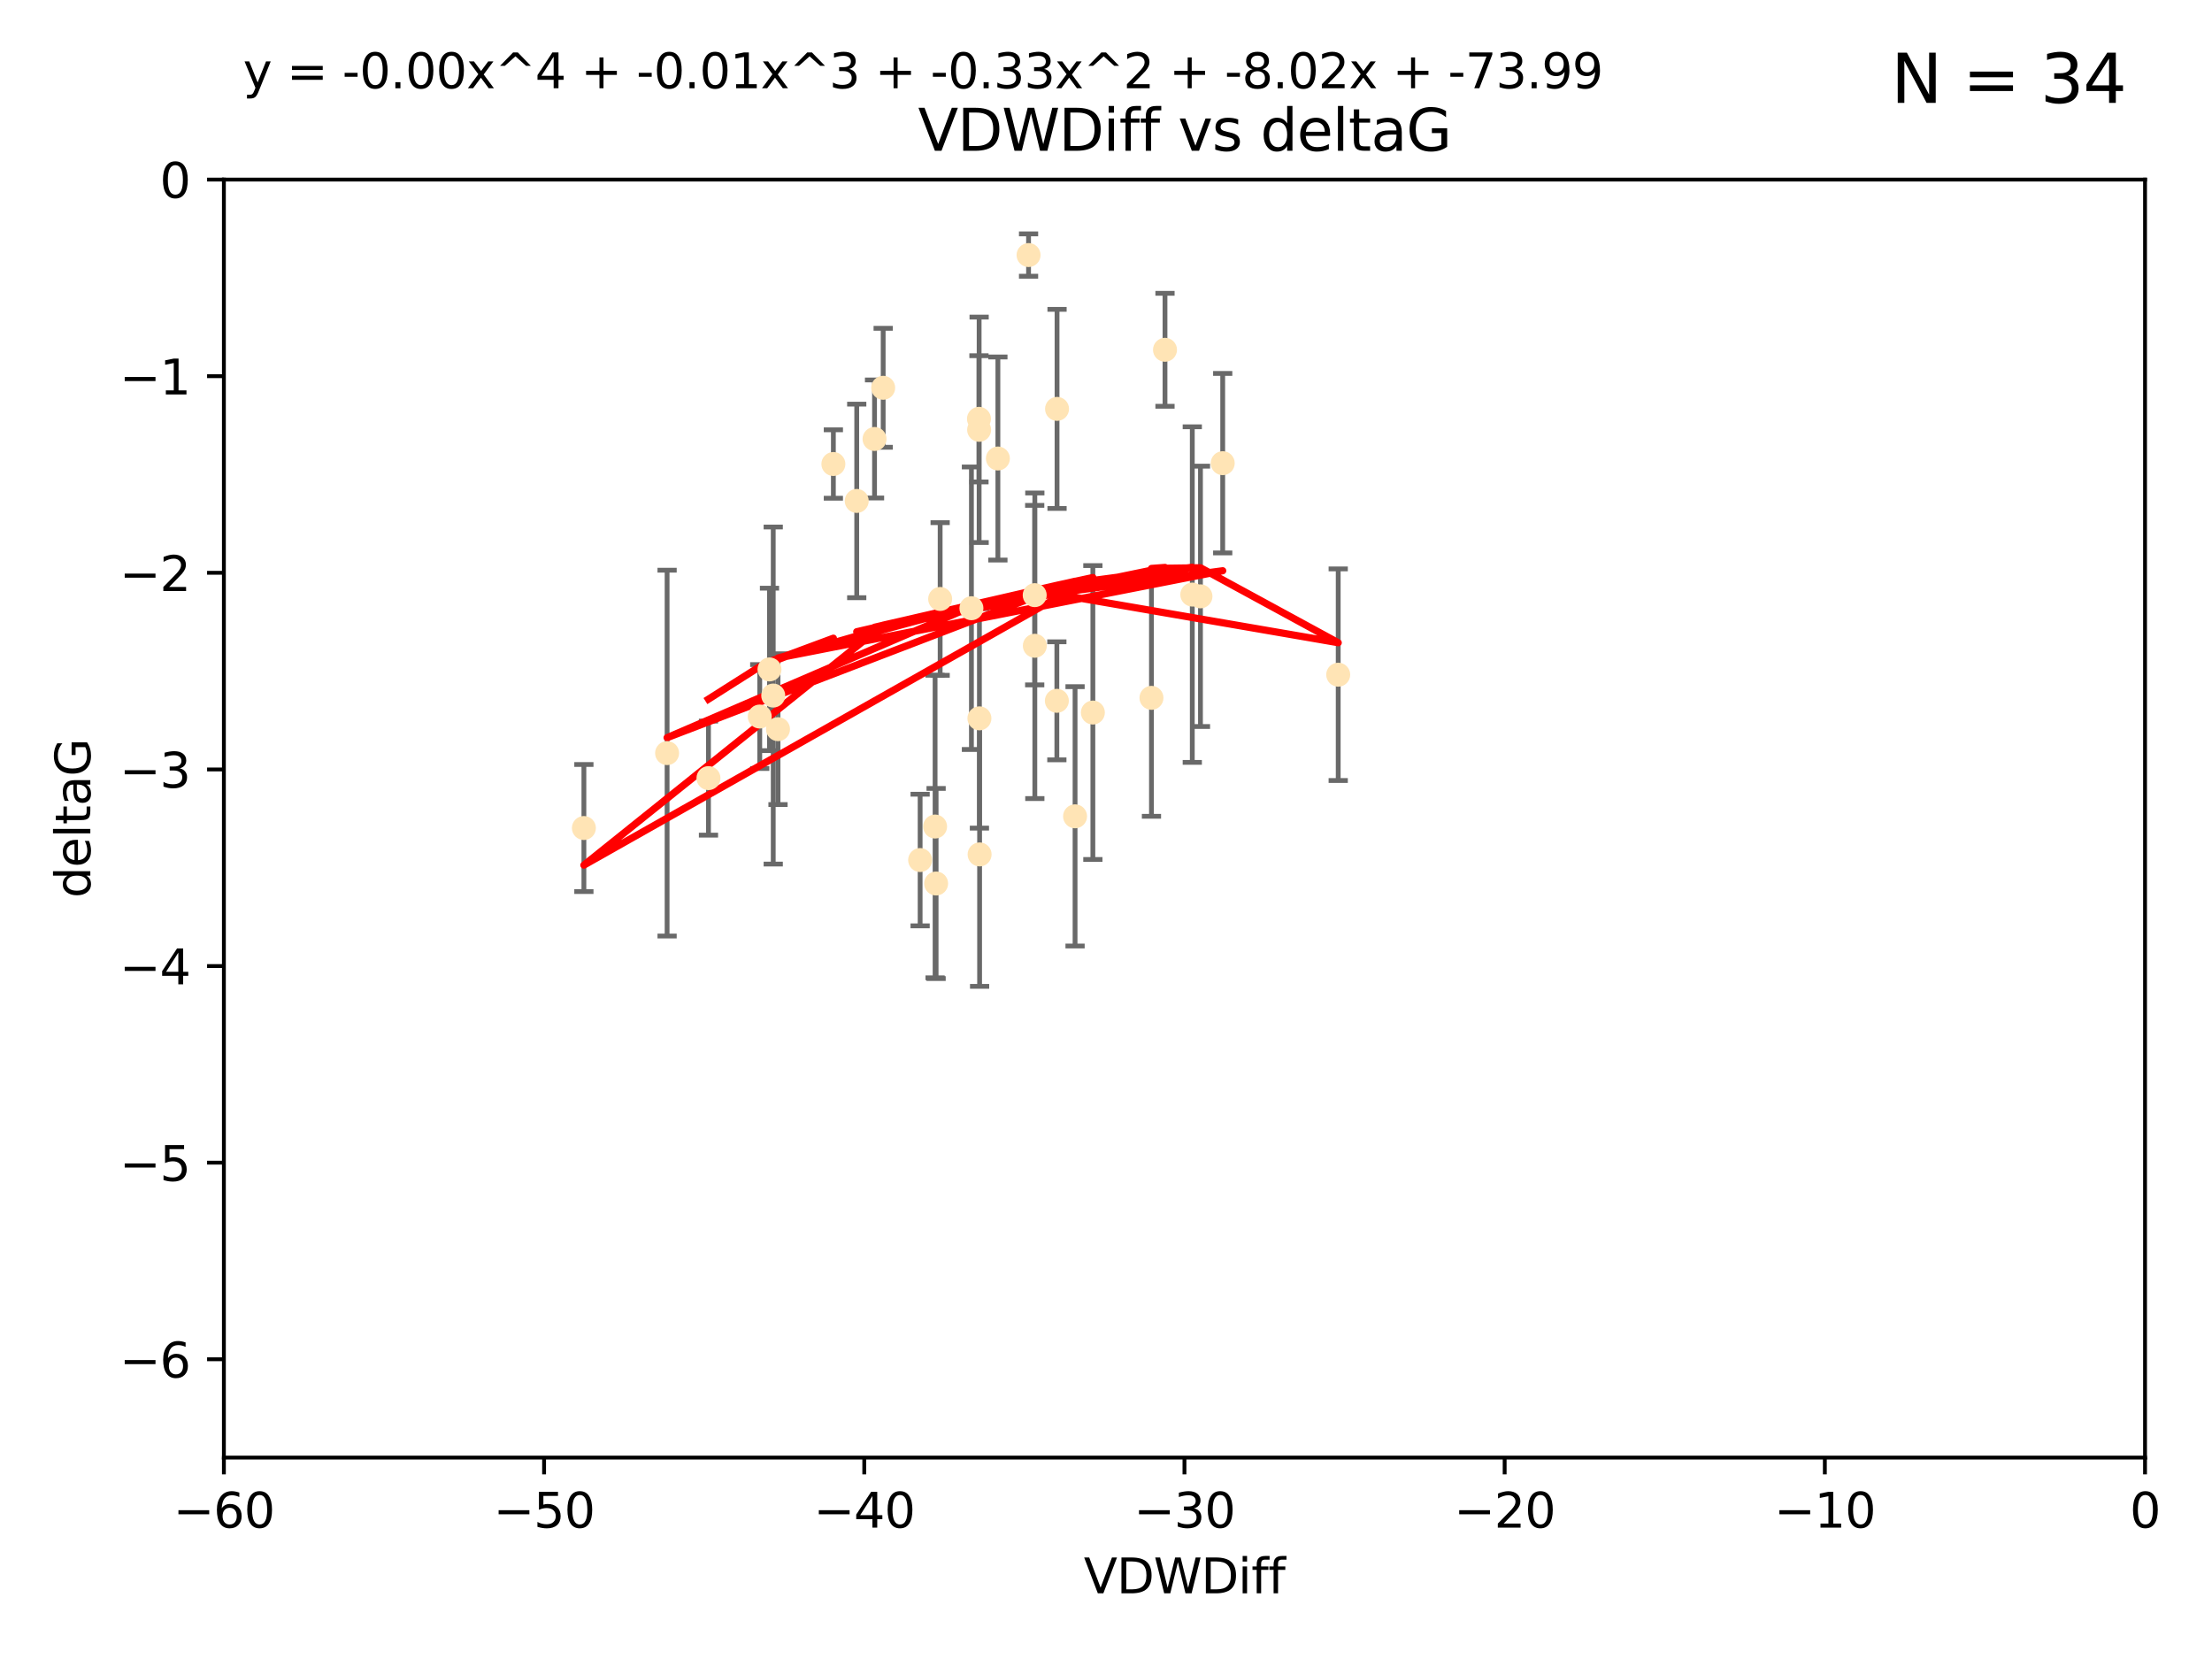 <?xml version="1.0" encoding="utf-8" standalone="no"?>
<!DOCTYPE svg PUBLIC "-//W3C//DTD SVG 1.1//EN"
  "http://www.w3.org/Graphics/SVG/1.1/DTD/svg11.dtd">
<svg xmlns:xlink="http://www.w3.org/1999/xlink" width="460.8pt" height="345.6pt" viewBox="0 0 460.8 345.6" xmlns="http://www.w3.org/2000/svg" version="1.1">
 <defs>
  <style type="text/css">*{stroke-linejoin: round; stroke-linecap: butt}</style>
 </defs>
 <g id="figure_1">
  <g id="patch_1">
   <path d="M 0 345.6 
L 460.8 345.6 
L 460.8 0 
L 0 0 
z
" style="fill: #ffffff"/>
  </g>
  <g id="axes_1">
   <g id="patch_2">
    <path d="M 46.64 303.64 
L 446.85 303.64 
L 446.85 37.411 
L 46.64 37.411 
z
" style="fill: #ffffff"/>
   </g>
   <g id="PathCollection_1">
    <defs>
     <path id="mc688c5a4a3" d="M 0 1.118 
C 0.297 1.118 0.581 1 0.791 0.791 
C 1 0.581 1.118 0.297 1.118 0 
C 1.118 -0.297 1 -0.581 0.791 -0.791 
C 0.581 -1 0.297 -1.118 0 -1.118 
C -0.297 -1.118 -0.581 -1 -0.791 -0.791 
C -1 -0.581 -1.118 -0.297 -1.118 0 
C -1.118 0.297 -1 0.581 -0.791 0.791 
C -0.581 1 -0.297 1.118 0 1.118 
z
" style="stroke: #ffe4b5"/>
    </defs>
    <g clip-path="url(#pc0c38ecc8e)">
     <use xlink:href="#mc688c5a4a3" x="147.588" y="162.096" style="fill: #ffe4b5; stroke: #ffe4b5"/>
     <use xlink:href="#mc688c5a4a3" x="158.268" y="149.269" style="fill: #ffe4b5; stroke: #ffe4b5"/>
     <use xlink:href="#mc688c5a4a3" x="173.607" y="96.663" style="fill: #ffe4b5; stroke: #ffe4b5"/>
     <use xlink:href="#mc688c5a4a3" x="160.298" y="139.451" style="fill: #ffe4b5; stroke: #ffe4b5"/>
     <use xlink:href="#mc688c5a4a3" x="161.079" y="144.895" style="fill: #ffe4b5; stroke: #ffe4b5"/>
     <use xlink:href="#mc688c5a4a3" x="195.009" y="184.051" style="fill: #ffe4b5; stroke: #ffe4b5"/>
     <use xlink:href="#mc688c5a4a3" x="215.547" y="123.979" style="fill: #ffe4b5; stroke: #ffe4b5"/>
     <use xlink:href="#mc688c5a4a3" x="195.85" y="124.776" style="fill: #ffe4b5; stroke: #ffe4b5"/>
     <use xlink:href="#mc688c5a4a3" x="183.981" y="80.785" style="fill: #ffe4b5; stroke: #ffe4b5"/>
     <use xlink:href="#mc688c5a4a3" x="121.635" y="172.492" style="fill: #ffe4b5; stroke: #ffe4b5"/>
     <use xlink:href="#mc688c5a4a3" x="227.664" y="148.435" style="fill: #ffe4b5; stroke: #ffe4b5"/>
     <use xlink:href="#mc688c5a4a3" x="220.202" y="85.179" style="fill: #ffe4b5; stroke: #ffe4b5"/>
     <use xlink:href="#mc688c5a4a3" x="194.796" y="172.182" style="fill: #ffe4b5; stroke: #ffe4b5"/>
     <use xlink:href="#mc688c5a4a3" x="203.971" y="89.537" style="fill: #ffe4b5; stroke: #ffe4b5"/>
     <use xlink:href="#mc688c5a4a3" x="178.473" y="104.354" style="fill: #ffe4b5; stroke: #ffe4b5"/>
     <use xlink:href="#mc688c5a4a3" x="248.375" y="123.863" style="fill: #ffe4b5; stroke: #ffe4b5"/>
     <use xlink:href="#mc688c5a4a3" x="220.162" y="145.992" style="fill: #ffe4b5; stroke: #ffe4b5"/>
     <use xlink:href="#mc688c5a4a3" x="207.88" y="95.517" style="fill: #ffe4b5; stroke: #ffe4b5"/>
     <use xlink:href="#mc688c5a4a3" x="162.073" y="151.902" style="fill: #ffe4b5; stroke: #ffe4b5"/>
     <use xlink:href="#mc688c5a4a3" x="254.713" y="96.489" style="fill: #ffe4b5; stroke: #ffe4b5"/>
     <use xlink:href="#mc688c5a4a3" x="203.937" y="87.252" style="fill: #ffe4b5; stroke: #ffe4b5"/>
     <use xlink:href="#mc688c5a4a3" x="204.03" y="149.646" style="fill: #ffe4b5; stroke: #ffe4b5"/>
     <use xlink:href="#mc688c5a4a3" x="138.969" y="156.886" style="fill: #ffe4b5; stroke: #ffe4b5"/>
     <use xlink:href="#mc688c5a4a3" x="223.956" y="170.054" style="fill: #ffe4b5; stroke: #ffe4b5"/>
     <use xlink:href="#mc688c5a4a3" x="204.07" y="177.992" style="fill: #ffe4b5; stroke: #ffe4b5"/>
     <use xlink:href="#mc688c5a4a3" x="214.267" y="53.134" style="fill: #ffe4b5; stroke: #ffe4b5"/>
     <use xlink:href="#mc688c5a4a3" x="191.68" y="179.162" style="fill: #ffe4b5; stroke: #ffe4b5"/>
     <use xlink:href="#mc688c5a4a3" x="182.183" y="91.447" style="fill: #ffe4b5; stroke: #ffe4b5"/>
     <use xlink:href="#mc688c5a4a3" x="242.69" y="72.868" style="fill: #ffe4b5; stroke: #ffe4b5"/>
     <use xlink:href="#mc688c5a4a3" x="239.871" y="145.375" style="fill: #ffe4b5; stroke: #ffe4b5"/>
     <use xlink:href="#mc688c5a4a3" x="250.08" y="124.229" style="fill: #ffe4b5; stroke: #ffe4b5"/>
     <use xlink:href="#mc688c5a4a3" x="278.774" y="140.551" style="fill: #ffe4b5; stroke: #ffe4b5"/>
     <use xlink:href="#mc688c5a4a3" x="215.574" y="134.525" style="fill: #ffe4b5; stroke: #ffe4b5"/>
     <use xlink:href="#mc688c5a4a3" x="202.366" y="126.704" style="fill: #ffe4b5; stroke: #ffe4b5"/>
    </g>
   </g>
   <g id="matplotlib.axis_1">
    <g id="xtick_1">
     <g id="line2d_1">
      <defs>
       <path id="md8740030b8" d="M 0 0 
L 0 3.5 
" style="stroke: #000000; stroke-width: 0.8"/>
      </defs>
      <g>
       <use xlink:href="#md8740030b8" x="46.64" y="303.64" style="stroke: #000000; stroke-width: 0.8"/>
      </g>
     </g>
     <g id="text_1">
      <!-- −60 -->
      <g transform="translate(36.088 318.238)scale(0.1 -0.1)">
       <defs>
        <path id="DejaVuSans-2212" d="M 678 2272 
L 4684 2272 
L 4684 1741 
L 678 1741 
L 678 2272 
z
" transform="scale(0.016)"/>
        <path id="DejaVuSans-36" d="M 2113 2584 
Q 1688 2584 1439 2293 
Q 1191 2003 1191 1497 
Q 1191 994 1439 701 
Q 1688 409 2113 409 
Q 2538 409 2786 701 
Q 3034 994 3034 1497 
Q 3034 2003 2786 2293 
Q 2538 2584 2113 2584 
z
M 3366 4563 
L 3366 3988 
Q 3128 4100 2886 4159 
Q 2644 4219 2406 4219 
Q 1781 4219 1451 3797 
Q 1122 3375 1075 2522 
Q 1259 2794 1537 2939 
Q 1816 3084 2150 3084 
Q 2853 3084 3261 2657 
Q 3669 2231 3669 1497 
Q 3669 778 3244 343 
Q 2819 -91 2113 -91 
Q 1303 -91 875 529 
Q 447 1150 447 2328 
Q 447 3434 972 4092 
Q 1497 4750 2381 4750 
Q 2619 4750 2861 4703 
Q 3103 4656 3366 4563 
z
" transform="scale(0.016)"/>
        <path id="DejaVuSans-30" d="M 2034 4250 
Q 1547 4250 1301 3770 
Q 1056 3291 1056 2328 
Q 1056 1369 1301 889 
Q 1547 409 2034 409 
Q 2525 409 2770 889 
Q 3016 1369 3016 2328 
Q 3016 3291 2770 3770 
Q 2525 4250 2034 4250 
z
M 2034 4750 
Q 2819 4750 3233 4129 
Q 3647 3509 3647 2328 
Q 3647 1150 3233 529 
Q 2819 -91 2034 -91 
Q 1250 -91 836 529 
Q 422 1150 422 2328 
Q 422 3509 836 4129 
Q 1250 4750 2034 4750 
z
" transform="scale(0.016)"/>
       </defs>
       <use xlink:href="#DejaVuSans-2212"/>
       <use xlink:href="#DejaVuSans-36" x="83.789"/>
       <use xlink:href="#DejaVuSans-30" x="147.412"/>
      </g>
     </g>
    </g>
    <g id="xtick_2">
     <g id="line2d_2">
      <g>
       <use xlink:href="#md8740030b8" x="113.342" y="303.64" style="stroke: #000000; stroke-width: 0.8"/>
      </g>
     </g>
     <g id="text_2">
      <!-- −50 -->
      <g transform="translate(102.789 318.238)scale(0.1 -0.1)">
       <defs>
        <path id="DejaVuSans-35" d="M 691 4666 
L 3169 4666 
L 3169 4134 
L 1269 4134 
L 1269 2991 
Q 1406 3038 1543 3061 
Q 1681 3084 1819 3084 
Q 2600 3084 3056 2656 
Q 3513 2228 3513 1497 
Q 3513 744 3044 326 
Q 2575 -91 1722 -91 
Q 1428 -91 1123 -41 
Q 819 9 494 109 
L 494 744 
Q 775 591 1075 516 
Q 1375 441 1709 441 
Q 2250 441 2565 725 
Q 2881 1009 2881 1497 
Q 2881 1984 2565 2268 
Q 2250 2553 1709 2553 
Q 1456 2553 1204 2497 
Q 953 2441 691 2322 
L 691 4666 
z
" transform="scale(0.016)"/>
       </defs>
       <use xlink:href="#DejaVuSans-2212"/>
       <use xlink:href="#DejaVuSans-35" x="83.789"/>
       <use xlink:href="#DejaVuSans-30" x="147.412"/>
      </g>
     </g>
    </g>
    <g id="xtick_3">
     <g id="line2d_3">
      <g>
       <use xlink:href="#md8740030b8" x="180.043" y="303.64" style="stroke: #000000; stroke-width: 0.8"/>
      </g>
     </g>
     <g id="text_3">
      <!-- −40 -->
      <g transform="translate(169.491 318.238)scale(0.1 -0.1)">
       <defs>
        <path id="DejaVuSans-34" d="M 2419 4116 
L 825 1625 
L 2419 1625 
L 2419 4116 
z
M 2253 4666 
L 3047 4666 
L 3047 1625 
L 3713 1625 
L 3713 1100 
L 3047 1100 
L 3047 0 
L 2419 0 
L 2419 1100 
L 313 1100 
L 313 1709 
L 2253 4666 
z
" transform="scale(0.016)"/>
       </defs>
       <use xlink:href="#DejaVuSans-2212"/>
       <use xlink:href="#DejaVuSans-34" x="83.789"/>
       <use xlink:href="#DejaVuSans-30" x="147.412"/>
      </g>
     </g>
    </g>
    <g id="xtick_4">
     <g id="line2d_4">
      <g>
       <use xlink:href="#md8740030b8" x="246.745" y="303.64" style="stroke: #000000; stroke-width: 0.8"/>
      </g>
     </g>
     <g id="text_4">
      <!-- −30 -->
      <g transform="translate(236.193 318.238)scale(0.1 -0.1)">
       <defs>
        <path id="DejaVuSans-33" d="M 2597 2516 
Q 3050 2419 3304 2112 
Q 3559 1806 3559 1356 
Q 3559 666 3084 287 
Q 2609 -91 1734 -91 
Q 1441 -91 1130 -33 
Q 819 25 488 141 
L 488 750 
Q 750 597 1062 519 
Q 1375 441 1716 441 
Q 2309 441 2620 675 
Q 2931 909 2931 1356 
Q 2931 1769 2642 2001 
Q 2353 2234 1838 2234 
L 1294 2234 
L 1294 2753 
L 1863 2753 
Q 2328 2753 2575 2939 
Q 2822 3125 2822 3475 
Q 2822 3834 2567 4026 
Q 2313 4219 1838 4219 
Q 1578 4219 1281 4162 
Q 984 4106 628 3988 
L 628 4550 
Q 988 4650 1302 4700 
Q 1616 4750 1894 4750 
Q 2613 4750 3031 4423 
Q 3450 4097 3450 3541 
Q 3450 3153 3228 2886 
Q 3006 2619 2597 2516 
z
" transform="scale(0.016)"/>
       </defs>
       <use xlink:href="#DejaVuSans-2212"/>
       <use xlink:href="#DejaVuSans-33" x="83.789"/>
       <use xlink:href="#DejaVuSans-30" x="147.412"/>
      </g>
     </g>
    </g>
    <g id="xtick_5">
     <g id="line2d_5">
      <g>
       <use xlink:href="#md8740030b8" x="313.447" y="303.64" style="stroke: #000000; stroke-width: 0.8"/>
      </g>
     </g>
     <g id="text_5">
      <!-- −20 -->
      <g transform="translate(302.894 318.238)scale(0.1 -0.1)">
       <defs>
        <path id="DejaVuSans-32" d="M 1228 531 
L 3431 531 
L 3431 0 
L 469 0 
L 469 531 
Q 828 903 1448 1529 
Q 2069 2156 2228 2338 
Q 2531 2678 2651 2914 
Q 2772 3150 2772 3378 
Q 2772 3750 2511 3984 
Q 2250 4219 1831 4219 
Q 1534 4219 1204 4116 
Q 875 4013 500 3803 
L 500 4441 
Q 881 4594 1212 4672 
Q 1544 4750 1819 4750 
Q 2544 4750 2975 4387 
Q 3406 4025 3406 3419 
Q 3406 3131 3298 2873 
Q 3191 2616 2906 2266 
Q 2828 2175 2409 1742 
Q 1991 1309 1228 531 
z
" transform="scale(0.016)"/>
       </defs>
       <use xlink:href="#DejaVuSans-2212"/>
       <use xlink:href="#DejaVuSans-32" x="83.789"/>
       <use xlink:href="#DejaVuSans-30" x="147.412"/>
      </g>
     </g>
    </g>
    <g id="xtick_6">
     <g id="line2d_6">
      <g>
       <use xlink:href="#md8740030b8" x="380.148" y="303.64" style="stroke: #000000; stroke-width: 0.8"/>
      </g>
     </g>
     <g id="text_6">
      <!-- −10 -->
      <g transform="translate(369.596 318.238)scale(0.1 -0.1)">
       <defs>
        <path id="DejaVuSans-31" d="M 794 531 
L 1825 531 
L 1825 4091 
L 703 3866 
L 703 4441 
L 1819 4666 
L 2450 4666 
L 2450 531 
L 3481 531 
L 3481 0 
L 794 0 
L 794 531 
z
" transform="scale(0.016)"/>
       </defs>
       <use xlink:href="#DejaVuSans-2212"/>
       <use xlink:href="#DejaVuSans-31" x="83.789"/>
       <use xlink:href="#DejaVuSans-30" x="147.412"/>
      </g>
     </g>
    </g>
    <g id="xtick_7">
     <g id="line2d_7">
      <g>
       <use xlink:href="#md8740030b8" x="446.85" y="303.64" style="stroke: #000000; stroke-width: 0.8"/>
      </g>
     </g>
     <g id="text_7">
      <!-- 0 -->
      <g transform="translate(443.669 318.238)scale(0.1 -0.1)">
       <use xlink:href="#DejaVuSans-30"/>
      </g>
     </g>
    </g>
    <g id="text_8">
     <!-- VDWDiff -->
     <g transform="translate(225.772 331.917)scale(0.1 -0.1)">
      <defs>
       <path id="DejaVuSans-56" d="M 1831 0 
L 50 4666 
L 709 4666 
L 2188 738 
L 3669 4666 
L 4325 4666 
L 2547 0 
L 1831 0 
z
" transform="scale(0.016)"/>
       <path id="DejaVuSans-44" d="M 1259 4147 
L 1259 519 
L 2022 519 
Q 2988 519 3436 956 
Q 3884 1394 3884 2338 
Q 3884 3275 3436 3711 
Q 2988 4147 2022 4147 
L 1259 4147 
z
M 628 4666 
L 1925 4666 
Q 3281 4666 3915 4102 
Q 4550 3538 4550 2338 
Q 4550 1131 3912 565 
Q 3275 0 1925 0 
L 628 0 
L 628 4666 
z
" transform="scale(0.016)"/>
       <path id="DejaVuSans-57" d="M 213 4666 
L 850 4666 
L 1831 722 
L 2809 4666 
L 3519 4666 
L 4500 722 
L 5478 4666 
L 6119 4666 
L 4947 0 
L 4153 0 
L 3169 4050 
L 2175 0 
L 1381 0 
L 213 4666 
z
" transform="scale(0.016)"/>
       <path id="DejaVuSans-69" d="M 603 3500 
L 1178 3500 
L 1178 0 
L 603 0 
L 603 3500 
z
M 603 4863 
L 1178 4863 
L 1178 4134 
L 603 4134 
L 603 4863 
z
" transform="scale(0.016)"/>
       <path id="DejaVuSans-66" d="M 2375 4863 
L 2375 4384 
L 1825 4384 
Q 1516 4384 1395 4259 
Q 1275 4134 1275 3809 
L 1275 3500 
L 2222 3500 
L 2222 3053 
L 1275 3053 
L 1275 0 
L 697 0 
L 697 3053 
L 147 3053 
L 147 3500 
L 697 3500 
L 697 3744 
Q 697 4328 969 4595 
Q 1241 4863 1831 4863 
L 2375 4863 
z
" transform="scale(0.016)"/>
      </defs>
      <use xlink:href="#DejaVuSans-56"/>
      <use xlink:href="#DejaVuSans-44" x="68.408"/>
      <use xlink:href="#DejaVuSans-57" x="145.41"/>
      <use xlink:href="#DejaVuSans-44" x="244.287"/>
      <use xlink:href="#DejaVuSans-69" x="321.289"/>
      <use xlink:href="#DejaVuSans-66" x="349.072"/>
      <use xlink:href="#DejaVuSans-66" x="384.277"/>
     </g>
    </g>
   </g>
   <g id="matplotlib.axis_2">
    <g id="ytick_1">
     <g id="line2d_8">
      <defs>
       <path id="m458cd18bd2" d="M 0 0 
L -3.5 0 
" style="stroke: #000000; stroke-width: 0.8"/>
      </defs>
      <g>
       <use xlink:href="#m458cd18bd2" x="46.64" y="283.161" style="stroke: #000000; stroke-width: 0.8"/>
      </g>
     </g>
     <g id="text_9">
      <!-- −6 -->
      <g transform="translate(24.898 286.96)scale(0.1 -0.1)">
       <use xlink:href="#DejaVuSans-2212"/>
       <use xlink:href="#DejaVuSans-36" x="83.789"/>
      </g>
     </g>
    </g>
    <g id="ytick_2">
     <g id="line2d_9">
      <g>
       <use xlink:href="#m458cd18bd2" x="46.64" y="242.203" style="stroke: #000000; stroke-width: 0.8"/>
      </g>
     </g>
     <g id="text_10">
      <!-- −5 -->
      <g transform="translate(24.898 246.002)scale(0.1 -0.1)">
       <use xlink:href="#DejaVuSans-2212"/>
       <use xlink:href="#DejaVuSans-35" x="83.789"/>
      </g>
     </g>
    </g>
    <g id="ytick_3">
     <g id="line2d_10">
      <g>
       <use xlink:href="#m458cd18bd2" x="46.64" y="201.244" style="stroke: #000000; stroke-width: 0.8"/>
      </g>
     </g>
     <g id="text_11">
      <!-- −4 -->
      <g transform="translate(24.898 205.044)scale(0.1 -0.1)">
       <use xlink:href="#DejaVuSans-2212"/>
       <use xlink:href="#DejaVuSans-34" x="83.789"/>
      </g>
     </g>
    </g>
    <g id="ytick_4">
     <g id="line2d_11">
      <g>
       <use xlink:href="#m458cd18bd2" x="46.64" y="160.286" style="stroke: #000000; stroke-width: 0.8"/>
      </g>
     </g>
     <g id="text_12">
      <!-- −3 -->
      <g transform="translate(24.898 164.085)scale(0.1 -0.1)">
       <use xlink:href="#DejaVuSans-2212"/>
       <use xlink:href="#DejaVuSans-33" x="83.789"/>
      </g>
     </g>
    </g>
    <g id="ytick_5">
     <g id="line2d_12">
      <g>
       <use xlink:href="#m458cd18bd2" x="46.64" y="119.328" style="stroke: #000000; stroke-width: 0.8"/>
      </g>
     </g>
     <g id="text_13">
      <!-- −2 -->
      <g transform="translate(24.898 123.127)scale(0.1 -0.1)">
       <use xlink:href="#DejaVuSans-2212"/>
       <use xlink:href="#DejaVuSans-32" x="83.789"/>
      </g>
     </g>
    </g>
    <g id="ytick_6">
     <g id="line2d_13">
      <g>
       <use xlink:href="#m458cd18bd2" x="46.64" y="78.369" style="stroke: #000000; stroke-width: 0.8"/>
      </g>
     </g>
     <g id="text_14">
      <!-- −1 -->
      <g transform="translate(24.898 82.169)scale(0.1 -0.1)">
       <use xlink:href="#DejaVuSans-2212"/>
       <use xlink:href="#DejaVuSans-31" x="83.789"/>
      </g>
     </g>
    </g>
    <g id="ytick_7">
     <g id="line2d_14">
      <g>
       <use xlink:href="#m458cd18bd2" x="46.64" y="37.411" style="stroke: #000000; stroke-width: 0.8"/>
      </g>
     </g>
     <g id="text_15">
      <!-- 0 -->
      <g transform="translate(33.278 41.21)scale(0.1 -0.1)">
       <use xlink:href="#DejaVuSans-30"/>
      </g>
     </g>
    </g>
    <g id="text_16">
     <!-- deltaG -->
     <g transform="translate(18.818 187.064)rotate(-90)scale(0.1 -0.1)">
      <defs>
       <path id="DejaVuSans-64" d="M 2906 2969 
L 2906 4863 
L 3481 4863 
L 3481 0 
L 2906 0 
L 2906 525 
Q 2725 213 2448 61 
Q 2172 -91 1784 -91 
Q 1150 -91 751 415 
Q 353 922 353 1747 
Q 353 2572 751 3078 
Q 1150 3584 1784 3584 
Q 2172 3584 2448 3432 
Q 2725 3281 2906 2969 
z
M 947 1747 
Q 947 1113 1208 752 
Q 1469 391 1925 391 
Q 2381 391 2643 752 
Q 2906 1113 2906 1747 
Q 2906 2381 2643 2742 
Q 2381 3103 1925 3103 
Q 1469 3103 1208 2742 
Q 947 2381 947 1747 
z
" transform="scale(0.016)"/>
       <path id="DejaVuSans-65" d="M 3597 1894 
L 3597 1613 
L 953 1613 
Q 991 1019 1311 708 
Q 1631 397 2203 397 
Q 2534 397 2845 478 
Q 3156 559 3463 722 
L 3463 178 
Q 3153 47 2828 -22 
Q 2503 -91 2169 -91 
Q 1331 -91 842 396 
Q 353 884 353 1716 
Q 353 2575 817 3079 
Q 1281 3584 2069 3584 
Q 2775 3584 3186 3129 
Q 3597 2675 3597 1894 
z
M 3022 2063 
Q 3016 2534 2758 2815 
Q 2500 3097 2075 3097 
Q 1594 3097 1305 2825 
Q 1016 2553 972 2059 
L 3022 2063 
z
" transform="scale(0.016)"/>
       <path id="DejaVuSans-6c" d="M 603 4863 
L 1178 4863 
L 1178 0 
L 603 0 
L 603 4863 
z
" transform="scale(0.016)"/>
       <path id="DejaVuSans-74" d="M 1172 4494 
L 1172 3500 
L 2356 3500 
L 2356 3053 
L 1172 3053 
L 1172 1153 
Q 1172 725 1289 603 
Q 1406 481 1766 481 
L 2356 481 
L 2356 0 
L 1766 0 
Q 1100 0 847 248 
Q 594 497 594 1153 
L 594 3053 
L 172 3053 
L 172 3500 
L 594 3500 
L 594 4494 
L 1172 4494 
z
" transform="scale(0.016)"/>
       <path id="DejaVuSans-61" d="M 2194 1759 
Q 1497 1759 1228 1600 
Q 959 1441 959 1056 
Q 959 750 1161 570 
Q 1363 391 1709 391 
Q 2188 391 2477 730 
Q 2766 1069 2766 1631 
L 2766 1759 
L 2194 1759 
z
M 3341 1997 
L 3341 0 
L 2766 0 
L 2766 531 
Q 2569 213 2275 61 
Q 1981 -91 1556 -91 
Q 1019 -91 701 211 
Q 384 513 384 1019 
Q 384 1609 779 1909 
Q 1175 2209 1959 2209 
L 2766 2209 
L 2766 2266 
Q 2766 2663 2505 2880 
Q 2244 3097 1772 3097 
Q 1472 3097 1187 3025 
Q 903 2953 641 2809 
L 641 3341 
Q 956 3463 1253 3523 
Q 1550 3584 1831 3584 
Q 2591 3584 2966 3190 
Q 3341 2797 3341 1997 
z
" transform="scale(0.016)"/>
       <path id="DejaVuSans-47" d="M 3809 666 
L 3809 1919 
L 2778 1919 
L 2778 2438 
L 4434 2438 
L 4434 434 
Q 4069 175 3628 42 
Q 3188 -91 2688 -91 
Q 1594 -91 976 548 
Q 359 1188 359 2328 
Q 359 3472 976 4111 
Q 1594 4750 2688 4750 
Q 3144 4750 3555 4637 
Q 3966 4525 4313 4306 
L 4313 3634 
Q 3963 3931 3569 4081 
Q 3175 4231 2741 4231 
Q 1884 4231 1454 3753 
Q 1025 3275 1025 2328 
Q 1025 1384 1454 906 
Q 1884 428 2741 428 
Q 3075 428 3337 486 
Q 3600 544 3809 666 
z
" transform="scale(0.016)"/>
      </defs>
      <use xlink:href="#DejaVuSans-64"/>
      <use xlink:href="#DejaVuSans-65" x="63.477"/>
      <use xlink:href="#DejaVuSans-6c" x="125"/>
      <use xlink:href="#DejaVuSans-74" x="152.783"/>
      <use xlink:href="#DejaVuSans-61" x="191.992"/>
      <use xlink:href="#DejaVuSans-47" x="253.271"/>
     </g>
    </g>
   </g>
   <g id="LineCollection_1">
    <path d="M 147.588 173.975 
L 147.588 150.217 
" clip-path="url(#pc0c38ecc8e)" style="fill: none; stroke: #696969"/>
    <path d="M 158.268 160.097 
L 158.268 138.441 
" clip-path="url(#pc0c38ecc8e)" style="fill: none; stroke: #696969"/>
    <path d="M 173.607 103.791 
L 173.607 89.536 
" clip-path="url(#pc0c38ecc8e)" style="fill: none; stroke: #696969"/>
    <path d="M 160.298 156.37 
L 160.298 122.532 
" clip-path="url(#pc0c38ecc8e)" style="fill: none; stroke: #696969"/>
    <path d="M 161.079 180.004 
L 161.079 109.787 
" clip-path="url(#pc0c38ecc8e)" style="fill: none; stroke: #696969"/>
    <path d="M 195.009 203.851 
L 195.009 164.251 
" clip-path="url(#pc0c38ecc8e)" style="fill: none; stroke: #696969"/>
    <path d="M 215.547 142.677 
L 215.547 105.281 
" clip-path="url(#pc0c38ecc8e)" style="fill: none; stroke: #696969"/>
    <path d="M 195.85 140.675 
L 195.85 108.877 
" clip-path="url(#pc0c38ecc8e)" style="fill: none; stroke: #696969"/>
    <path d="M 183.981 93.173 
L 183.981 68.396 
" clip-path="url(#pc0c38ecc8e)" style="fill: none; stroke: #696969"/>
    <path d="M 121.635 185.723 
L 121.635 159.262 
" clip-path="url(#pc0c38ecc8e)" style="fill: none; stroke: #696969"/>
    <path d="M 227.664 179.044 
L 227.664 117.826 
" clip-path="url(#pc0c38ecc8e)" style="fill: none; stroke: #696969"/>
    <path d="M 220.202 105.914 
L 220.202 64.444 
" clip-path="url(#pc0c38ecc8e)" style="fill: none; stroke: #696969"/>
    <path d="M 194.796 203.694 
L 194.796 140.669 
" clip-path="url(#pc0c38ecc8e)" style="fill: none; stroke: #696969"/>
    <path d="M 203.971 113.015 
L 203.971 66.058 
" clip-path="url(#pc0c38ecc8e)" style="fill: none; stroke: #696969"/>
    <path d="M 178.473 124.515 
L 178.473 84.193 
" clip-path="url(#pc0c38ecc8e)" style="fill: none; stroke: #696969"/>
    <path d="M 248.375 158.819 
L 248.375 88.907 
" clip-path="url(#pc0c38ecc8e)" style="fill: none; stroke: #696969"/>
    <path d="M 220.162 158.284 
L 220.162 133.701 
" clip-path="url(#pc0c38ecc8e)" style="fill: none; stroke: #696969"/>
    <path d="M 207.88 116.665 
L 207.88 74.369 
" clip-path="url(#pc0c38ecc8e)" style="fill: none; stroke: #696969"/>
    <path d="M 162.073 167.606 
L 162.073 136.199 
" clip-path="url(#pc0c38ecc8e)" style="fill: none; stroke: #696969"/>
    <path d="M 254.713 115.182 
L 254.713 77.796 
" clip-path="url(#pc0c38ecc8e)" style="fill: none; stroke: #696969"/>
    <path d="M 203.937 100.399 
L 203.937 74.106 
" clip-path="url(#pc0c38ecc8e)" style="fill: none; stroke: #696969"/>
    <path d="M 204.03 172.51 
L 204.03 126.782 
" clip-path="url(#pc0c38ecc8e)" style="fill: none; stroke: #696969"/>
    <path d="M 138.969 194.992 
L 138.969 118.78 
" clip-path="url(#pc0c38ecc8e)" style="fill: none; stroke: #696969"/>
    <path d="M 223.956 197.065 
L 223.956 143.043 
" clip-path="url(#pc0c38ecc8e)" style="fill: none; stroke: #696969"/>
    <path d="M 204.07 205.474 
L 204.07 150.51 
" clip-path="url(#pc0c38ecc8e)" style="fill: none; stroke: #696969"/>
    <path d="M 214.267 57.546 
L 214.267 48.723 
" clip-path="url(#pc0c38ecc8e)" style="fill: none; stroke: #696969"/>
    <path d="M 191.68 192.874 
L 191.68 165.45 
" clip-path="url(#pc0c38ecc8e)" style="fill: none; stroke: #696969"/>
    <path d="M 182.183 103.738 
L 182.183 79.157 
" clip-path="url(#pc0c38ecc8e)" style="fill: none; stroke: #696969"/>
    <path d="M 242.69 84.632 
L 242.69 61.103 
" clip-path="url(#pc0c38ecc8e)" style="fill: none; stroke: #696969"/>
    <path d="M 239.871 170.044 
L 239.871 120.706 
" clip-path="url(#pc0c38ecc8e)" style="fill: none; stroke: #696969"/>
    <path d="M 250.08 151.347 
L 250.08 97.112 
" clip-path="url(#pc0c38ecc8e)" style="fill: none; stroke: #696969"/>
    <path d="M 278.774 162.593 
L 278.774 118.509 
" clip-path="url(#pc0c38ecc8e)" style="fill: none; stroke: #696969"/>
    <path d="M 215.574 166.354 
L 215.574 102.696 
" clip-path="url(#pc0c38ecc8e)" style="fill: none; stroke: #696969"/>
    <path d="M 202.366 156.131 
L 202.366 97.276 
" clip-path="url(#pc0c38ecc8e)" style="fill: none; stroke: #696969"/>
   </g>
   <g id="line2d_15">
    <defs>
     <path id="mbc039ec2e4" d="M 2 0 
L -2 -0 
" style="stroke: #696969"/>
    </defs>
    <g clip-path="url(#pc0c38ecc8e)">
     <use xlink:href="#mbc039ec2e4" x="147.588" y="173.975" style="fill: #696969; stroke: #696969"/>
     <use xlink:href="#mbc039ec2e4" x="158.268" y="160.097" style="fill: #696969; stroke: #696969"/>
     <use xlink:href="#mbc039ec2e4" x="173.607" y="103.791" style="fill: #696969; stroke: #696969"/>
     <use xlink:href="#mbc039ec2e4" x="160.298" y="156.37" style="fill: #696969; stroke: #696969"/>
     <use xlink:href="#mbc039ec2e4" x="161.079" y="180.004" style="fill: #696969; stroke: #696969"/>
     <use xlink:href="#mbc039ec2e4" x="195.009" y="203.851" style="fill: #696969; stroke: #696969"/>
     <use xlink:href="#mbc039ec2e4" x="215.547" y="142.677" style="fill: #696969; stroke: #696969"/>
     <use xlink:href="#mbc039ec2e4" x="195.85" y="140.675" style="fill: #696969; stroke: #696969"/>
     <use xlink:href="#mbc039ec2e4" x="183.981" y="93.173" style="fill: #696969; stroke: #696969"/>
     <use xlink:href="#mbc039ec2e4" x="121.635" y="185.723" style="fill: #696969; stroke: #696969"/>
     <use xlink:href="#mbc039ec2e4" x="227.664" y="179.044" style="fill: #696969; stroke: #696969"/>
     <use xlink:href="#mbc039ec2e4" x="220.202" y="105.914" style="fill: #696969; stroke: #696969"/>
     <use xlink:href="#mbc039ec2e4" x="194.796" y="203.694" style="fill: #696969; stroke: #696969"/>
     <use xlink:href="#mbc039ec2e4" x="203.971" y="113.015" style="fill: #696969; stroke: #696969"/>
     <use xlink:href="#mbc039ec2e4" x="178.473" y="124.515" style="fill: #696969; stroke: #696969"/>
     <use xlink:href="#mbc039ec2e4" x="248.375" y="158.819" style="fill: #696969; stroke: #696969"/>
     <use xlink:href="#mbc039ec2e4" x="220.162" y="158.284" style="fill: #696969; stroke: #696969"/>
     <use xlink:href="#mbc039ec2e4" x="207.88" y="116.665" style="fill: #696969; stroke: #696969"/>
     <use xlink:href="#mbc039ec2e4" x="162.073" y="167.606" style="fill: #696969; stroke: #696969"/>
     <use xlink:href="#mbc039ec2e4" x="254.713" y="115.182" style="fill: #696969; stroke: #696969"/>
     <use xlink:href="#mbc039ec2e4" x="203.937" y="100.399" style="fill: #696969; stroke: #696969"/>
     <use xlink:href="#mbc039ec2e4" x="204.03" y="172.51" style="fill: #696969; stroke: #696969"/>
     <use xlink:href="#mbc039ec2e4" x="138.969" y="194.992" style="fill: #696969; stroke: #696969"/>
     <use xlink:href="#mbc039ec2e4" x="223.956" y="197.065" style="fill: #696969; stroke: #696969"/>
     <use xlink:href="#mbc039ec2e4" x="204.07" y="205.474" style="fill: #696969; stroke: #696969"/>
     <use xlink:href="#mbc039ec2e4" x="214.267" y="57.546" style="fill: #696969; stroke: #696969"/>
     <use xlink:href="#mbc039ec2e4" x="191.68" y="192.874" style="fill: #696969; stroke: #696969"/>
     <use xlink:href="#mbc039ec2e4" x="182.183" y="103.738" style="fill: #696969; stroke: #696969"/>
     <use xlink:href="#mbc039ec2e4" x="242.69" y="84.632" style="fill: #696969; stroke: #696969"/>
     <use xlink:href="#mbc039ec2e4" x="239.871" y="170.044" style="fill: #696969; stroke: #696969"/>
     <use xlink:href="#mbc039ec2e4" x="250.08" y="151.347" style="fill: #696969; stroke: #696969"/>
     <use xlink:href="#mbc039ec2e4" x="278.774" y="162.593" style="fill: #696969; stroke: #696969"/>
     <use xlink:href="#mbc039ec2e4" x="215.574" y="166.354" style="fill: #696969; stroke: #696969"/>
     <use xlink:href="#mbc039ec2e4" x="202.366" y="156.131" style="fill: #696969; stroke: #696969"/>
    </g>
   </g>
   <g id="line2d_16">
    <g clip-path="url(#pc0c38ecc8e)">
     <use xlink:href="#mbc039ec2e4" x="147.588" y="150.217" style="fill: #696969; stroke: #696969"/>
     <use xlink:href="#mbc039ec2e4" x="158.268" y="138.441" style="fill: #696969; stroke: #696969"/>
     <use xlink:href="#mbc039ec2e4" x="173.607" y="89.536" style="fill: #696969; stroke: #696969"/>
     <use xlink:href="#mbc039ec2e4" x="160.298" y="122.532" style="fill: #696969; stroke: #696969"/>
     <use xlink:href="#mbc039ec2e4" x="161.079" y="109.787" style="fill: #696969; stroke: #696969"/>
     <use xlink:href="#mbc039ec2e4" x="195.009" y="164.251" style="fill: #696969; stroke: #696969"/>
     <use xlink:href="#mbc039ec2e4" x="215.547" y="105.281" style="fill: #696969; stroke: #696969"/>
     <use xlink:href="#mbc039ec2e4" x="195.85" y="108.877" style="fill: #696969; stroke: #696969"/>
     <use xlink:href="#mbc039ec2e4" x="183.981" y="68.396" style="fill: #696969; stroke: #696969"/>
     <use xlink:href="#mbc039ec2e4" x="121.635" y="159.262" style="fill: #696969; stroke: #696969"/>
     <use xlink:href="#mbc039ec2e4" x="227.664" y="117.826" style="fill: #696969; stroke: #696969"/>
     <use xlink:href="#mbc039ec2e4" x="220.202" y="64.444" style="fill: #696969; stroke: #696969"/>
     <use xlink:href="#mbc039ec2e4" x="194.796" y="140.669" style="fill: #696969; stroke: #696969"/>
     <use xlink:href="#mbc039ec2e4" x="203.971" y="66.058" style="fill: #696969; stroke: #696969"/>
     <use xlink:href="#mbc039ec2e4" x="178.473" y="84.193" style="fill: #696969; stroke: #696969"/>
     <use xlink:href="#mbc039ec2e4" x="248.375" y="88.907" style="fill: #696969; stroke: #696969"/>
     <use xlink:href="#mbc039ec2e4" x="220.162" y="133.701" style="fill: #696969; stroke: #696969"/>
     <use xlink:href="#mbc039ec2e4" x="207.88" y="74.369" style="fill: #696969; stroke: #696969"/>
     <use xlink:href="#mbc039ec2e4" x="162.073" y="136.199" style="fill: #696969; stroke: #696969"/>
     <use xlink:href="#mbc039ec2e4" x="254.713" y="77.796" style="fill: #696969; stroke: #696969"/>
     <use xlink:href="#mbc039ec2e4" x="203.937" y="74.106" style="fill: #696969; stroke: #696969"/>
     <use xlink:href="#mbc039ec2e4" x="204.03" y="126.782" style="fill: #696969; stroke: #696969"/>
     <use xlink:href="#mbc039ec2e4" x="138.969" y="118.78" style="fill: #696969; stroke: #696969"/>
     <use xlink:href="#mbc039ec2e4" x="223.956" y="143.043" style="fill: #696969; stroke: #696969"/>
     <use xlink:href="#mbc039ec2e4" x="204.07" y="150.51" style="fill: #696969; stroke: #696969"/>
     <use xlink:href="#mbc039ec2e4" x="214.267" y="48.723" style="fill: #696969; stroke: #696969"/>
     <use xlink:href="#mbc039ec2e4" x="191.68" y="165.45" style="fill: #696969; stroke: #696969"/>
     <use xlink:href="#mbc039ec2e4" x="182.183" y="79.157" style="fill: #696969; stroke: #696969"/>
     <use xlink:href="#mbc039ec2e4" x="242.69" y="61.103" style="fill: #696969; stroke: #696969"/>
     <use xlink:href="#mbc039ec2e4" x="239.871" y="120.706" style="fill: #696969; stroke: #696969"/>
     <use xlink:href="#mbc039ec2e4" x="250.08" y="97.112" style="fill: #696969; stroke: #696969"/>
     <use xlink:href="#mbc039ec2e4" x="278.774" y="118.509" style="fill: #696969; stroke: #696969"/>
     <use xlink:href="#mbc039ec2e4" x="215.574" y="102.696" style="fill: #696969; stroke: #696969"/>
     <use xlink:href="#mbc039ec2e4" x="202.366" y="97.276" style="fill: #696969; stroke: #696969"/>
    </g>
   </g>
   <g id="line2d_17">
    <path d="M 147.588 145.646 
L 158.268 138.871 
L 173.607 132.948 
L 160.298 137.881 
L 161.079 137.52 
L 195.009 127.717 
L 215.547 122.993 
L 195.85 127.528 
L 183.981 130.231 
L 121.635 180.225 
L 227.664 120.307 
L 220.202 121.918 
L 194.796 127.764 
L 203.971 125.689 
L 178.473 131.6 
L 248.375 118.169 
L 220.162 121.927 
L 207.88 124.785 
L 162.073 137.077 
L 254.713 118.899 
L 203.937 125.697 
L 204.03 125.675 
L 138.969 153.67 
L 223.956 121.083 
L 204.07 125.666 
L 214.267 123.292 
L 191.68 128.463 
L 182.183 130.664 
L 242.69 118.207 
L 239.871 118.416 
L 250.08 118.276 
L 278.774 133.886 
L 215.574 122.986 
L 202.366 126.056 
" clip-path="url(#pc0c38ecc8e)" style="fill: none; stroke: #ff0000; stroke-width: 1.5; stroke-linecap: square"/>
   </g>
   <g id="line2d_18">
    <defs>
     <path id="m0a0b748ca6" d="M 0 2 
C 0.53 2 1.039 1.789 1.414 1.414 
C 1.789 1.039 2 0.53 2 0 
C 2 -0.53 1.789 -1.039 1.414 -1.414 
C 1.039 -1.789 0.53 -2 0 -2 
C -0.53 -2 -1.039 -1.789 -1.414 -1.414 
C -1.789 -1.039 -2 -0.53 -2 0 
C -2 0.53 -1.789 1.039 -1.414 1.414 
C -1.039 1.789 -0.53 2 0 2 
z
" style="stroke: #ffe4b5"/>
    </defs>
    <g clip-path="url(#pc0c38ecc8e)">
     <use xlink:href="#m0a0b748ca6" x="147.588" y="162.096" style="fill: #ffe4b5; stroke: #ffe4b5"/>
     <use xlink:href="#m0a0b748ca6" x="158.268" y="149.269" style="fill: #ffe4b5; stroke: #ffe4b5"/>
     <use xlink:href="#m0a0b748ca6" x="173.607" y="96.663" style="fill: #ffe4b5; stroke: #ffe4b5"/>
     <use xlink:href="#m0a0b748ca6" x="160.298" y="139.451" style="fill: #ffe4b5; stroke: #ffe4b5"/>
     <use xlink:href="#m0a0b748ca6" x="161.079" y="144.895" style="fill: #ffe4b5; stroke: #ffe4b5"/>
     <use xlink:href="#m0a0b748ca6" x="195.009" y="184.051" style="fill: #ffe4b5; stroke: #ffe4b5"/>
     <use xlink:href="#m0a0b748ca6" x="215.547" y="123.979" style="fill: #ffe4b5; stroke: #ffe4b5"/>
     <use xlink:href="#m0a0b748ca6" x="195.85" y="124.776" style="fill: #ffe4b5; stroke: #ffe4b5"/>
     <use xlink:href="#m0a0b748ca6" x="183.981" y="80.785" style="fill: #ffe4b5; stroke: #ffe4b5"/>
     <use xlink:href="#m0a0b748ca6" x="121.635" y="172.492" style="fill: #ffe4b5; stroke: #ffe4b5"/>
     <use xlink:href="#m0a0b748ca6" x="227.664" y="148.435" style="fill: #ffe4b5; stroke: #ffe4b5"/>
     <use xlink:href="#m0a0b748ca6" x="220.202" y="85.179" style="fill: #ffe4b5; stroke: #ffe4b5"/>
     <use xlink:href="#m0a0b748ca6" x="194.796" y="172.182" style="fill: #ffe4b5; stroke: #ffe4b5"/>
     <use xlink:href="#m0a0b748ca6" x="203.971" y="89.537" style="fill: #ffe4b5; stroke: #ffe4b5"/>
     <use xlink:href="#m0a0b748ca6" x="178.473" y="104.354" style="fill: #ffe4b5; stroke: #ffe4b5"/>
     <use xlink:href="#m0a0b748ca6" x="248.375" y="123.863" style="fill: #ffe4b5; stroke: #ffe4b5"/>
     <use xlink:href="#m0a0b748ca6" x="220.162" y="145.992" style="fill: #ffe4b5; stroke: #ffe4b5"/>
     <use xlink:href="#m0a0b748ca6" x="207.88" y="95.517" style="fill: #ffe4b5; stroke: #ffe4b5"/>
     <use xlink:href="#m0a0b748ca6" x="162.073" y="151.902" style="fill: #ffe4b5; stroke: #ffe4b5"/>
     <use xlink:href="#m0a0b748ca6" x="254.713" y="96.489" style="fill: #ffe4b5; stroke: #ffe4b5"/>
     <use xlink:href="#m0a0b748ca6" x="203.937" y="87.252" style="fill: #ffe4b5; stroke: #ffe4b5"/>
     <use xlink:href="#m0a0b748ca6" x="204.03" y="149.646" style="fill: #ffe4b5; stroke: #ffe4b5"/>
     <use xlink:href="#m0a0b748ca6" x="138.969" y="156.886" style="fill: #ffe4b5; stroke: #ffe4b5"/>
     <use xlink:href="#m0a0b748ca6" x="223.956" y="170.054" style="fill: #ffe4b5; stroke: #ffe4b5"/>
     <use xlink:href="#m0a0b748ca6" x="204.07" y="177.992" style="fill: #ffe4b5; stroke: #ffe4b5"/>
     <use xlink:href="#m0a0b748ca6" x="214.267" y="53.134" style="fill: #ffe4b5; stroke: #ffe4b5"/>
     <use xlink:href="#m0a0b748ca6" x="191.68" y="179.162" style="fill: #ffe4b5; stroke: #ffe4b5"/>
     <use xlink:href="#m0a0b748ca6" x="182.183" y="91.447" style="fill: #ffe4b5; stroke: #ffe4b5"/>
     <use xlink:href="#m0a0b748ca6" x="242.69" y="72.868" style="fill: #ffe4b5; stroke: #ffe4b5"/>
     <use xlink:href="#m0a0b748ca6" x="239.871" y="145.375" style="fill: #ffe4b5; stroke: #ffe4b5"/>
     <use xlink:href="#m0a0b748ca6" x="250.08" y="124.229" style="fill: #ffe4b5; stroke: #ffe4b5"/>
     <use xlink:href="#m0a0b748ca6" x="278.774" y="140.551" style="fill: #ffe4b5; stroke: #ffe4b5"/>
     <use xlink:href="#m0a0b748ca6" x="215.574" y="134.525" style="fill: #ffe4b5; stroke: #ffe4b5"/>
     <use xlink:href="#m0a0b748ca6" x="202.366" y="126.704" style="fill: #ffe4b5; stroke: #ffe4b5"/>
    </g>
   </g>
   <g id="patch_3">
    <path d="M 46.64 303.64 
L 46.64 37.411 
" style="fill: none; stroke: #000000; stroke-width: 0.8; stroke-linejoin: miter; stroke-linecap: square"/>
   </g>
   <g id="patch_4">
    <path d="M 446.85 303.64 
L 446.85 37.411 
" style="fill: none; stroke: #000000; stroke-width: 0.8; stroke-linejoin: miter; stroke-linecap: square"/>
   </g>
   <g id="patch_5">
    <path d="M 46.64 303.64 
L 446.85 303.64 
" style="fill: none; stroke: #000000; stroke-width: 0.8; stroke-linejoin: miter; stroke-linecap: square"/>
   </g>
   <g id="patch_6">
    <path d="M 46.64 37.411 
L 446.85 37.411 
" style="fill: none; stroke: #000000; stroke-width: 0.8; stroke-linejoin: miter; stroke-linecap: square"/>
   </g>
   <g id="text_17">
    <!-- N = 34 -->
    <g transform="translate(393.929 21.426)scale(0.14 -0.14)">
     <defs>
      <path id="DejaVuSans-4e" d="M 628 4666 
L 1478 4666 
L 3547 763 
L 3547 4666 
L 4159 4666 
L 4159 0 
L 3309 0 
L 1241 3903 
L 1241 0 
L 628 0 
L 628 4666 
z
" transform="scale(0.016)"/>
      <path id="DejaVuSans-20" transform="scale(0.016)"/>
      <path id="DejaVuSans-3d" d="M 678 2906 
L 4684 2906 
L 4684 2381 
L 678 2381 
L 678 2906 
z
M 678 1631 
L 4684 1631 
L 4684 1100 
L 678 1100 
L 678 1631 
z
" transform="scale(0.016)"/>
     </defs>
     <use xlink:href="#DejaVuSans-4e"/>
     <use xlink:href="#DejaVuSans-20" x="74.805"/>
     <use xlink:href="#DejaVuSans-3d" x="106.592"/>
     <use xlink:href="#DejaVuSans-20" x="190.381"/>
     <use xlink:href="#DejaVuSans-33" x="222.168"/>
     <use xlink:href="#DejaVuSans-34" x="285.791"/>
    </g>
   </g>
   <g id="text_18">
    <!-- y = -0.00x^4 + -0.01x^3 + -0.33x^2 + -8.02x + -73.99 -->
    <g transform="translate(50.642 18.387)scale(0.1 -0.1)">
     <defs>
      <path id="DejaVuSans-79" d="M 2059 -325 
Q 1816 -950 1584 -1140 
Q 1353 -1331 966 -1331 
L 506 -1331 
L 506 -850 
L 844 -850 
Q 1081 -850 1212 -737 
Q 1344 -625 1503 -206 
L 1606 56 
L 191 3500 
L 800 3500 
L 1894 763 
L 2988 3500 
L 3597 3500 
L 2059 -325 
z
" transform="scale(0.016)"/>
      <path id="DejaVuSans-2d" d="M 313 2009 
L 1997 2009 
L 1997 1497 
L 313 1497 
L 313 2009 
z
" transform="scale(0.016)"/>
      <path id="DejaVuSans-2e" d="M 684 794 
L 1344 794 
L 1344 0 
L 684 0 
L 684 794 
z
" transform="scale(0.016)"/>
      <path id="DejaVuSans-78" d="M 3513 3500 
L 2247 1797 
L 3578 0 
L 2900 0 
L 1881 1375 
L 863 0 
L 184 0 
L 1544 1831 
L 300 3500 
L 978 3500 
L 1906 2253 
L 2834 3500 
L 3513 3500 
z
" transform="scale(0.016)"/>
      <path id="DejaVuSans-5e" d="M 2988 4666 
L 4684 2925 
L 4056 2925 
L 2681 4159 
L 1306 2925 
L 678 2925 
L 2375 4666 
L 2988 4666 
z
" transform="scale(0.016)"/>
      <path id="DejaVuSans-2b" d="M 2944 4013 
L 2944 2272 
L 4684 2272 
L 4684 1741 
L 2944 1741 
L 2944 0 
L 2419 0 
L 2419 1741 
L 678 1741 
L 678 2272 
L 2419 2272 
L 2419 4013 
L 2944 4013 
z
" transform="scale(0.016)"/>
      <path id="DejaVuSans-38" d="M 2034 2216 
Q 1584 2216 1326 1975 
Q 1069 1734 1069 1313 
Q 1069 891 1326 650 
Q 1584 409 2034 409 
Q 2484 409 2743 651 
Q 3003 894 3003 1313 
Q 3003 1734 2745 1975 
Q 2488 2216 2034 2216 
z
M 1403 2484 
Q 997 2584 770 2862 
Q 544 3141 544 3541 
Q 544 4100 942 4425 
Q 1341 4750 2034 4750 
Q 2731 4750 3128 4425 
Q 3525 4100 3525 3541 
Q 3525 3141 3298 2862 
Q 3072 2584 2669 2484 
Q 3125 2378 3379 2068 
Q 3634 1759 3634 1313 
Q 3634 634 3220 271 
Q 2806 -91 2034 -91 
Q 1263 -91 848 271 
Q 434 634 434 1313 
Q 434 1759 690 2068 
Q 947 2378 1403 2484 
z
M 1172 3481 
Q 1172 3119 1398 2916 
Q 1625 2713 2034 2713 
Q 2441 2713 2670 2916 
Q 2900 3119 2900 3481 
Q 2900 3844 2670 4047 
Q 2441 4250 2034 4250 
Q 1625 4250 1398 4047 
Q 1172 3844 1172 3481 
z
" transform="scale(0.016)"/>
      <path id="DejaVuSans-37" d="M 525 4666 
L 3525 4666 
L 3525 4397 
L 1831 0 
L 1172 0 
L 2766 4134 
L 525 4134 
L 525 4666 
z
" transform="scale(0.016)"/>
      <path id="DejaVuSans-39" d="M 703 97 
L 703 672 
Q 941 559 1184 500 
Q 1428 441 1663 441 
Q 2288 441 2617 861 
Q 2947 1281 2994 2138 
Q 2813 1869 2534 1725 
Q 2256 1581 1919 1581 
Q 1219 1581 811 2004 
Q 403 2428 403 3163 
Q 403 3881 828 4315 
Q 1253 4750 1959 4750 
Q 2769 4750 3195 4129 
Q 3622 3509 3622 2328 
Q 3622 1225 3098 567 
Q 2575 -91 1691 -91 
Q 1453 -91 1209 -44 
Q 966 3 703 97 
z
M 1959 2075 
Q 2384 2075 2632 2365 
Q 2881 2656 2881 3163 
Q 2881 3666 2632 3958 
Q 2384 4250 1959 4250 
Q 1534 4250 1286 3958 
Q 1038 3666 1038 3163 
Q 1038 2656 1286 2365 
Q 1534 2075 1959 2075 
z
" transform="scale(0.016)"/>
     </defs>
     <use xlink:href="#DejaVuSans-79"/>
     <use xlink:href="#DejaVuSans-20" x="59.18"/>
     <use xlink:href="#DejaVuSans-3d" x="90.967"/>
     <use xlink:href="#DejaVuSans-20" x="174.756"/>
     <use xlink:href="#DejaVuSans-2d" x="206.543"/>
     <use xlink:href="#DejaVuSans-30" x="242.627"/>
     <use xlink:href="#DejaVuSans-2e" x="306.25"/>
     <use xlink:href="#DejaVuSans-30" x="338.037"/>
     <use xlink:href="#DejaVuSans-30" x="401.66"/>
     <use xlink:href="#DejaVuSans-78" x="465.283"/>
     <use xlink:href="#DejaVuSans-5e" x="524.463"/>
     <use xlink:href="#DejaVuSans-34" x="608.252"/>
     <use xlink:href="#DejaVuSans-20" x="671.875"/>
     <use xlink:href="#DejaVuSans-2b" x="703.662"/>
     <use xlink:href="#DejaVuSans-20" x="787.451"/>
     <use xlink:href="#DejaVuSans-2d" x="819.238"/>
     <use xlink:href="#DejaVuSans-30" x="855.322"/>
     <use xlink:href="#DejaVuSans-2e" x="918.945"/>
     <use xlink:href="#DejaVuSans-30" x="950.732"/>
     <use xlink:href="#DejaVuSans-31" x="1014.355"/>
     <use xlink:href="#DejaVuSans-78" x="1077.979"/>
     <use xlink:href="#DejaVuSans-5e" x="1137.158"/>
     <use xlink:href="#DejaVuSans-33" x="1220.947"/>
     <use xlink:href="#DejaVuSans-20" x="1284.57"/>
     <use xlink:href="#DejaVuSans-2b" x="1316.357"/>
     <use xlink:href="#DejaVuSans-20" x="1400.146"/>
     <use xlink:href="#DejaVuSans-2d" x="1431.934"/>
     <use xlink:href="#DejaVuSans-30" x="1468.018"/>
     <use xlink:href="#DejaVuSans-2e" x="1531.641"/>
     <use xlink:href="#DejaVuSans-33" x="1563.428"/>
     <use xlink:href="#DejaVuSans-33" x="1627.051"/>
     <use xlink:href="#DejaVuSans-78" x="1690.674"/>
     <use xlink:href="#DejaVuSans-5e" x="1749.854"/>
     <use xlink:href="#DejaVuSans-32" x="1833.643"/>
     <use xlink:href="#DejaVuSans-20" x="1897.266"/>
     <use xlink:href="#DejaVuSans-2b" x="1929.053"/>
     <use xlink:href="#DejaVuSans-20" x="2012.842"/>
     <use xlink:href="#DejaVuSans-2d" x="2044.629"/>
     <use xlink:href="#DejaVuSans-38" x="2080.713"/>
     <use xlink:href="#DejaVuSans-2e" x="2144.336"/>
     <use xlink:href="#DejaVuSans-30" x="2176.123"/>
     <use xlink:href="#DejaVuSans-32" x="2239.746"/>
     <use xlink:href="#DejaVuSans-78" x="2303.369"/>
     <use xlink:href="#DejaVuSans-20" x="2362.549"/>
     <use xlink:href="#DejaVuSans-2b" x="2394.336"/>
     <use xlink:href="#DejaVuSans-20" x="2478.125"/>
     <use xlink:href="#DejaVuSans-2d" x="2509.912"/>
     <use xlink:href="#DejaVuSans-37" x="2545.996"/>
     <use xlink:href="#DejaVuSans-33" x="2609.619"/>
     <use xlink:href="#DejaVuSans-2e" x="2673.242"/>
     <use xlink:href="#DejaVuSans-39" x="2705.029"/>
     <use xlink:href="#DejaVuSans-39" x="2768.652"/>
    </g>
   </g>
   <g id="text_19">
    <!-- VDWDiff vs deltaG -->
    <g transform="translate(191.24 31.411)scale(0.12 -0.12)">
     <defs>
      <path id="DejaVuSans-76" d="M 191 3500 
L 800 3500 
L 1894 563 
L 2988 3500 
L 3597 3500 
L 2284 0 
L 1503 0 
L 191 3500 
z
" transform="scale(0.016)"/>
      <path id="DejaVuSans-73" d="M 2834 3397 
L 2834 2853 
Q 2591 2978 2328 3040 
Q 2066 3103 1784 3103 
Q 1356 3103 1142 2972 
Q 928 2841 928 2578 
Q 928 2378 1081 2264 
Q 1234 2150 1697 2047 
L 1894 2003 
Q 2506 1872 2764 1633 
Q 3022 1394 3022 966 
Q 3022 478 2636 193 
Q 2250 -91 1575 -91 
Q 1294 -91 989 -36 
Q 684 19 347 128 
L 347 722 
Q 666 556 975 473 
Q 1284 391 1588 391 
Q 1994 391 2212 530 
Q 2431 669 2431 922 
Q 2431 1156 2273 1281 
Q 2116 1406 1581 1522 
L 1381 1569 
Q 847 1681 609 1914 
Q 372 2147 372 2553 
Q 372 3047 722 3315 
Q 1072 3584 1716 3584 
Q 2034 3584 2315 3537 
Q 2597 3491 2834 3397 
z
" transform="scale(0.016)"/>
     </defs>
     <use xlink:href="#DejaVuSans-56"/>
     <use xlink:href="#DejaVuSans-44" x="68.408"/>
     <use xlink:href="#DejaVuSans-57" x="145.41"/>
     <use xlink:href="#DejaVuSans-44" x="244.287"/>
     <use xlink:href="#DejaVuSans-69" x="321.289"/>
     <use xlink:href="#DejaVuSans-66" x="349.072"/>
     <use xlink:href="#DejaVuSans-66" x="384.277"/>
     <use xlink:href="#DejaVuSans-20" x="419.482"/>
     <use xlink:href="#DejaVuSans-76" x="451.27"/>
     <use xlink:href="#DejaVuSans-73" x="510.449"/>
     <use xlink:href="#DejaVuSans-20" x="562.549"/>
     <use xlink:href="#DejaVuSans-64" x="594.336"/>
     <use xlink:href="#DejaVuSans-65" x="657.812"/>
     <use xlink:href="#DejaVuSans-6c" x="719.336"/>
     <use xlink:href="#DejaVuSans-74" x="747.119"/>
     <use xlink:href="#DejaVuSans-61" x="786.328"/>
     <use xlink:href="#DejaVuSans-47" x="847.607"/>
    </g>
   </g>
  </g>
 </g>
 <defs>
  <clipPath id="pc0c38ecc8e">
   <rect x="46.64" y="37.411" width="400.21" height="266.229"/>
  </clipPath>
 </defs>
</svg>
